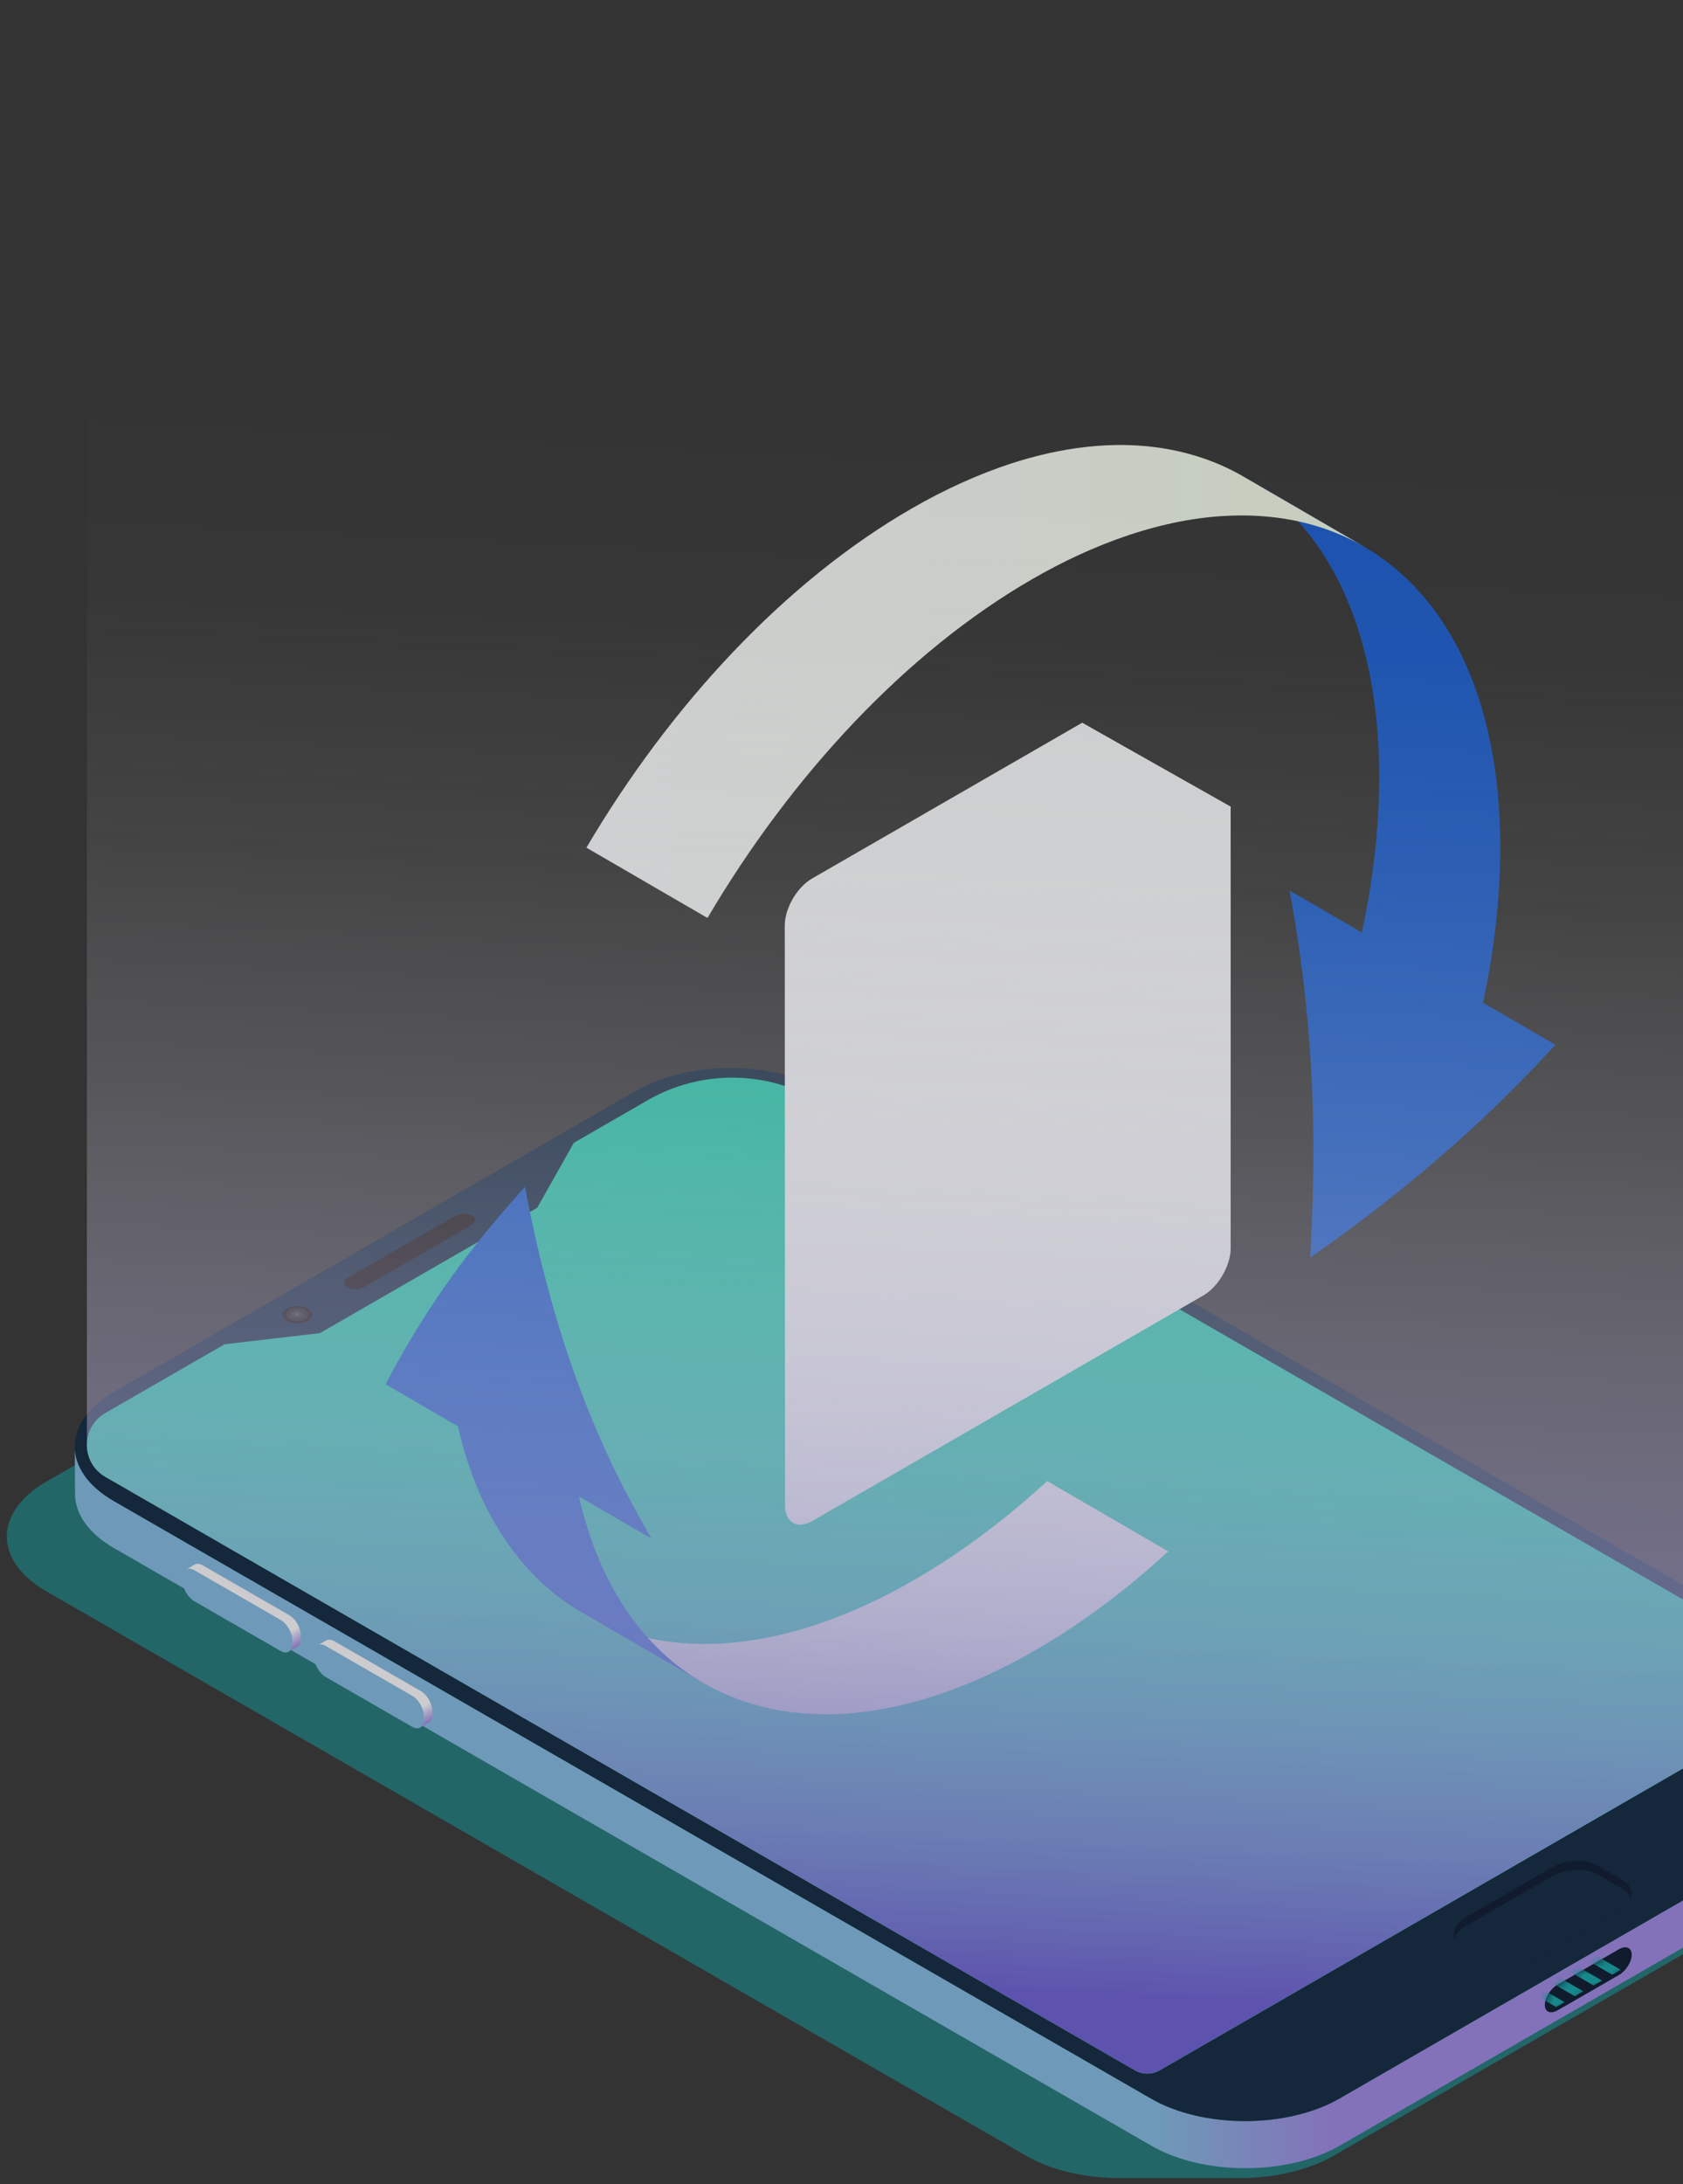 <svg width="229" height="297" viewBox="0 0 229 297" fill="none" xmlns="http://www.w3.org/2000/svg">
<rect x="0" y="0" width="229" height="297" fill="#333333" stroke="none"/>
<g style="mix-blend-mode:multiply" opacity="0.6">
<path d="M252.644 237.309L119.278 160.535C115.787 158.513 111.208 157.491 106.618 157.47H90.661C85.856 157.395 80.997 158.416 77.312 160.535L6.287 201.476C-0.824 205.573 -0.856 212.219 6.201 216.317L139.567 293.091C143.176 295.188 147.927 296.199 152.668 296.156H168.819C173.409 296.134 177.999 295.113 181.522 293.091L252.547 252.15C259.658 248.052 259.701 241.406 252.633 237.309H252.644Z" fill="#17898C"/>
</g>
<path d="M242.344 241.084L164.488 285.95C163.249 286.66 161.719 286.66 160.48 285.95L14.724 201.949C12.052 200.411 8.723 196.712 12.806 192.12L85.113 149.953C89.886 147.081 96.847 145.307 102.374 146.006C104.82 146.318 107.88 146.92 109.27 147.716L245.878 226.254C251.621 229.566 248.087 237.76 242.344 241.073V241.084Z" fill="#23AD92"/>
<path d="M258.656 236.933C258.656 239.632 256.879 242.342 253.301 244.407L182.276 285.348C175.165 289.445 163.68 289.456 156.601 285.348L15.456 204.089C11.944 202.057 10.188 199.39 10.177 196.723L10.209 203.122C10.209 205.789 11.976 208.456 15.489 210.488L156.633 291.747C163.701 295.844 175.198 295.844 182.309 291.747L253.334 250.805C256.911 248.741 258.699 246.031 258.689 243.331L258.656 236.933Z" fill="url(#paint0_linear_1276_1089)"/>
<path d="M253.377 229.555L112.232 148.297C105.164 144.199 93.668 144.199 86.557 148.297L15.532 189.238C8.421 193.335 8.389 199.981 15.446 204.078L156.591 285.337C163.659 289.434 175.155 289.434 182.266 285.337L253.291 244.396C260.402 240.299 260.445 233.652 253.377 229.555ZM154.393 281.498L14.336 200.82C10.985 198.884 10.985 194.066 14.336 192.131L30.562 182.785L43.535 181.269L73.089 164.234L78.078 155.394L88.098 149.619C95.241 145.501 104.033 145.501 111.177 149.619L246.352 227.49C247.505 228.157 247.505 229.813 246.352 230.469L157.819 281.508C156.763 282.121 155.459 282.121 154.404 281.508L154.393 281.498Z" fill="#15273A"/>
<path d="M220.677 255.569L217.412 253.687C215.785 252.752 213.048 252.849 211.184 253.924L199.505 260.656C198.88 261.011 198.406 261.463 198.126 261.947C197.49 263.044 197.889 264.248 199.106 264.947L202.382 266.829C204.019 267.765 206.745 267.668 208.609 266.592L220.289 259.86C220.914 259.505 221.388 259.054 221.668 258.57C222.304 257.473 221.905 256.268 220.687 255.569H220.677Z" fill="#101C2D"/>
<path d="M220.676 256.774L217.412 254.892C215.785 253.956 213.048 254.053 211.184 255.129L199.505 261.861C198.88 262.216 198.406 262.667 198.126 263.151C198.029 263.312 198.007 263.485 197.953 263.646C198.136 264.151 198.513 264.603 199.095 264.936L202.371 266.818C204.008 267.754 206.734 267.657 208.598 266.582L220.278 259.85C220.903 259.495 221.377 259.043 221.657 258.559C221.754 258.398 221.775 258.226 221.829 258.064C221.646 257.559 221.269 257.107 220.676 256.774Z" fill="#15273A"/>
<path d="M61.84 165.385L47.413 173.698C46.713 174.107 46.638 174.72 47.241 175.064C47.855 175.419 48.911 175.376 49.622 174.967L64.049 166.654C64.749 166.245 64.825 165.632 64.222 165.288C63.607 164.933 62.551 164.976 61.84 165.385Z" fill="#191414"/>
<path d="M40.765 221.468C40.646 221.113 40.463 220.758 40.237 220.446C39.978 220.091 39.666 219.801 39.332 219.607L27.599 212.854C27.157 212.606 26.758 212.574 26.478 212.746L25.314 213.413C25.605 213.252 26.004 213.273 26.435 213.52L38.168 220.274C38.502 220.468 38.815 220.758 39.073 221.113C39.3 221.425 39.483 221.769 39.601 222.135C39.709 222.436 39.763 222.748 39.763 223.038V223.543C39.763 224.049 39.58 224.414 39.289 224.576L40.453 223.909C40.743 223.737 40.927 223.382 40.927 222.877V222.371C40.927 222.081 40.873 221.769 40.765 221.468Z" fill="url(#paint1_linear_1276_1089)"/>
<path d="M38.168 220.274L26.434 213.521C25.551 213.015 24.84 213.424 24.84 214.456V214.962C24.84 215.973 25.551 217.209 26.434 217.726L38.168 224.479C39.041 224.985 39.762 224.565 39.762 223.544V223.038C39.762 222.016 39.041 220.78 38.168 220.274Z" fill="#6F99B8"/>
<path d="M58.662 231.781C58.544 231.426 58.361 231.071 58.135 230.76C57.876 230.405 57.563 230.114 57.229 229.921L45.496 223.167C45.054 222.92 44.656 222.887 44.376 223.06L43.212 223.726C43.503 223.565 43.891 223.586 44.332 223.834L56.066 230.587C56.4 230.781 56.712 231.071 56.971 231.426C57.197 231.738 57.38 232.082 57.499 232.448C57.606 232.749 57.66 233.061 57.66 233.351V233.857C57.66 234.362 57.477 234.728 57.186 234.889L58.35 234.222C58.641 234.05 58.824 233.695 58.824 233.19V232.685C58.824 232.394 58.77 232.082 58.662 231.781Z" fill="url(#paint2_linear_1276_1089)"/>
<path d="M56.065 230.588L44.332 223.834C43.448 223.329 42.737 223.737 42.737 224.77V225.275C42.737 226.286 43.448 227.523 44.332 228.039L56.065 234.792C56.938 235.298 57.66 234.879 57.66 233.857V233.351C57.66 232.33 56.938 231.093 56.065 230.588Z" fill="#6F99B8"/>
<path d="M41.897 179.591C41.099 180.054 39.806 180.054 39.009 179.591C38.212 179.129 38.222 178.387 39.009 177.924C39.806 177.462 41.099 177.462 41.897 177.924C42.694 178.387 42.683 179.129 41.897 179.591Z" fill="#191414"/>
<path opacity="0.1" d="M39.419 179.398C40.022 179.72 40.97 179.699 41.552 179.344C42.134 178.989 42.112 178.44 41.509 178.107C40.905 177.774 39.957 177.806 39.375 178.161C38.794 178.516 38.815 179.075 39.419 179.398Z" fill="#8DB5B5"/>
<path opacity="0.1" d="M39.87 179.064C40.194 179.236 40.722 179.226 41.034 179.032C41.346 178.838 41.336 178.537 41.013 178.365C40.689 178.193 40.161 178.204 39.849 178.397C39.536 178.591 39.547 178.892 39.87 179.064Z" fill="#8DB5B5"/>
<g style="mix-blend-mode:screen" opacity="0.2">
<path d="M40.227 178.838C40.346 178.903 40.54 178.903 40.658 178.828C40.777 178.752 40.766 178.645 40.658 178.58C40.54 178.516 40.346 178.516 40.227 178.591C40.109 178.666 40.12 178.774 40.227 178.838Z" fill="#8DB5B5"/>
</g>
<path d="M220.268 268.56L211.951 273.346C210.981 273.905 210.194 273.572 210.194 272.604C210.194 271.636 210.981 270.399 211.951 269.84L220.268 265.054C221.238 264.495 222.025 264.829 222.025 265.797C222.025 266.764 221.238 268.001 220.268 268.56Z" fill="#101C2D"/>
<mask id="mask0_1276_1089" style="mask-type:luminance" maskUnits="userSpaceOnUse" x="210" y="264" width="13" height="10">
<path d="M220.268 268.56L211.951 273.346C210.981 273.905 210.194 273.572 210.194 272.604C210.194 271.636 210.981 270.399 211.951 269.84L220.268 265.054C221.238 264.495 222.025 264.829 222.025 265.796C222.025 266.764 221.238 268.001 220.268 268.56Z" fill="white"/>
</mask>
<g mask="url(#mask0_1276_1089)">
<path d="M208.783 269.872L207.63 270.539L211.735 272.905L212.888 272.238L208.783 269.872ZM211.326 268.399L210.173 269.066L214.278 271.432L215.431 270.765L211.326 268.399ZM213.879 266.936L212.726 267.603L216.831 269.969L217.984 269.302L213.879 266.936ZM216.422 265.474L215.269 266.141L219.374 268.507L220.527 267.84L216.422 265.474Z" fill="#17898C"/>
</g>
<path d="M124.373 214.843C106.725 225.017 90.736 225.963 79.196 219.263L95.67 228.824C107.21 235.524 123.199 234.577 140.847 224.404C147.14 220.78 153.227 216.22 158.959 210.95L142.485 201.39C136.742 206.66 130.666 211.219 124.373 214.843Z" fill="url(#paint3_linear_1276_1089)"/>
<path d="M201.777 136.359C203.34 129.1 204.158 121.917 204.137 114.991C204.083 95.01 197.015 80.954 185.616 74.34L169.142 64.78C180.541 71.394 187.609 85.449 187.663 105.43C187.684 112.356 186.855 119.54 185.303 126.799L175.466 121.088C179.205 141.425 179.022 157.104 178.268 171.009C196.606 158.233 206.755 147.307 211.647 142.07L201.788 136.349L201.777 136.359Z" fill="#1B52AE"/>
<path d="M167.58 70.114C174.314 69.877 180.423 71.318 185.627 74.34L169.153 64.78C166.028 62.962 162.559 61.726 158.842 61.059C151.655 59.768 144.178 60.855 137.379 63.091C133.08 64.522 128.609 66.511 124.03 69.157C106.769 79.104 91.189 95.935 79.79 115.26L96.264 124.82C107.663 105.495 123.243 88.675 140.439 78.76C148.574 74.05 158.131 70.415 167.58 70.114Z" fill="url(#paint4_linear_1276_1089)"/>
<path d="M78.777 203.487L88.635 209.208C84.358 201.691 76.385 187.689 71.429 161.374C66.645 166.761 59.426 174.902 52.466 188.227L62.303 193.937C65.018 205.874 70.976 214.51 79.197 219.274L95.671 228.835C87.45 224.07 81.492 215.435 78.777 203.498V203.487Z" fill="#1B52AE"/>
<path d="M167.473 109.732L147.238 98.279L110.497 119.454C108.429 120.648 106.77 123.519 106.78 125.885L106.813 204.67C106.813 207.014 108.493 207.993 110.551 206.799L163.734 176.15C165.781 174.967 167.462 172.074 167.451 169.719V109.743L167.473 109.732Z" fill="#CCCDCE"/>
<path d="M147.238 98.279L167.505 109.711L147.238 121.422V98.279Z" fill="#CCCDCE"/>
<path style="mix-blend-mode:screen" d="M11.825 0.932C11.825 0.932 11.825 196.518 11.825 196.551C11.847 198.217 12.687 199.863 14.336 200.82L154.392 281.498C155.448 282.111 156.752 282.111 157.808 281.498L246.341 230.458C246.901 230.136 247.192 229.566 247.203 228.996C247.203 228.985 247.203 33.442 247.203 33.431L11.825 0.922V0.932Z" fill="url(#paint5_linear_1276_1089)"/>
<defs>
<linearGradient id="paint0_linear_1276_1089" x1="157.743" y1="245.773" x2="181.027" y2="245.773" gradientUnits="userSpaceOnUse">
<stop stop-color="#6F99B8"/>
<stop offset="1" stop-color="#8372B9"/>
</linearGradient>
<linearGradient id="paint1_linear_1276_1089" x1="29.387" y1="211.058" x2="37.714" y2="225.493" gradientUnits="userSpaceOnUse">
<stop offset="0.62" stop-color="#CCCBCE"/>
<stop offset="0.86" stop-color="#CCCDCE"/>
<stop offset="1" stop-color="#8372B9"/>
</linearGradient>
<linearGradient id="paint2_linear_1276_1089" x1="47.285" y1="221.371" x2="55.6" y2="235.806" gradientUnits="userSpaceOnUse">
<stop offset="0.62" stop-color="#CCCBCE"/>
<stop offset="0.86" stop-color="#CCCDCE"/>
<stop offset="1" stop-color="#8372B9"/>
</linearGradient>
<linearGradient id="paint3_linear_1276_1089" x1="149.79" y1="199.11" x2="76.28" y2="241.267" gradientUnits="userSpaceOnUse">
<stop stop-color="#CCCDCE"/>
<stop offset="0.53" stop-color="#C9CDC7"/>
<stop offset="1" stop-color="#C6CEBD"/>
</linearGradient>
<linearGradient id="paint4_linear_1276_1089" x1="79.779" y1="92.665" x2="185.616" y2="92.665" gradientUnits="userSpaceOnUse">
<stop stop-color="#CCCDCE"/>
<stop offset="0.53" stop-color="#C9CDC7"/>
<stop offset="1" stop-color="#C6CEBD"/>
</linearGradient>
<linearGradient id="paint5_linear_1276_1089" x1="132.563" y1="51.541" x2="122.087" y2="270.423" gradientUnits="userSpaceOnUse">
<stop offset="0.01" stop-color="white" stop-opacity="0"/>
<stop offset="0.16" stop-color="#FBFAFD" stop-opacity="0.02"/>
<stop offset="0.31" stop-color="#EFEEF7" stop-opacity="0.09"/>
<stop offset="0.46" stop-color="#DCDAED" stop-opacity="0.21"/>
<stop offset="0.61" stop-color="#C2BDE0" stop-opacity="0.38"/>
<stop offset="0.77" stop-color="#9F99CE" stop-opacity="0.59"/>
<stop offset="0.92" stop-color="#766CB9" stop-opacity="0.84"/>
<stop offset="1" stop-color="#5D52AD"/>
</linearGradient>
</defs>
</svg>
